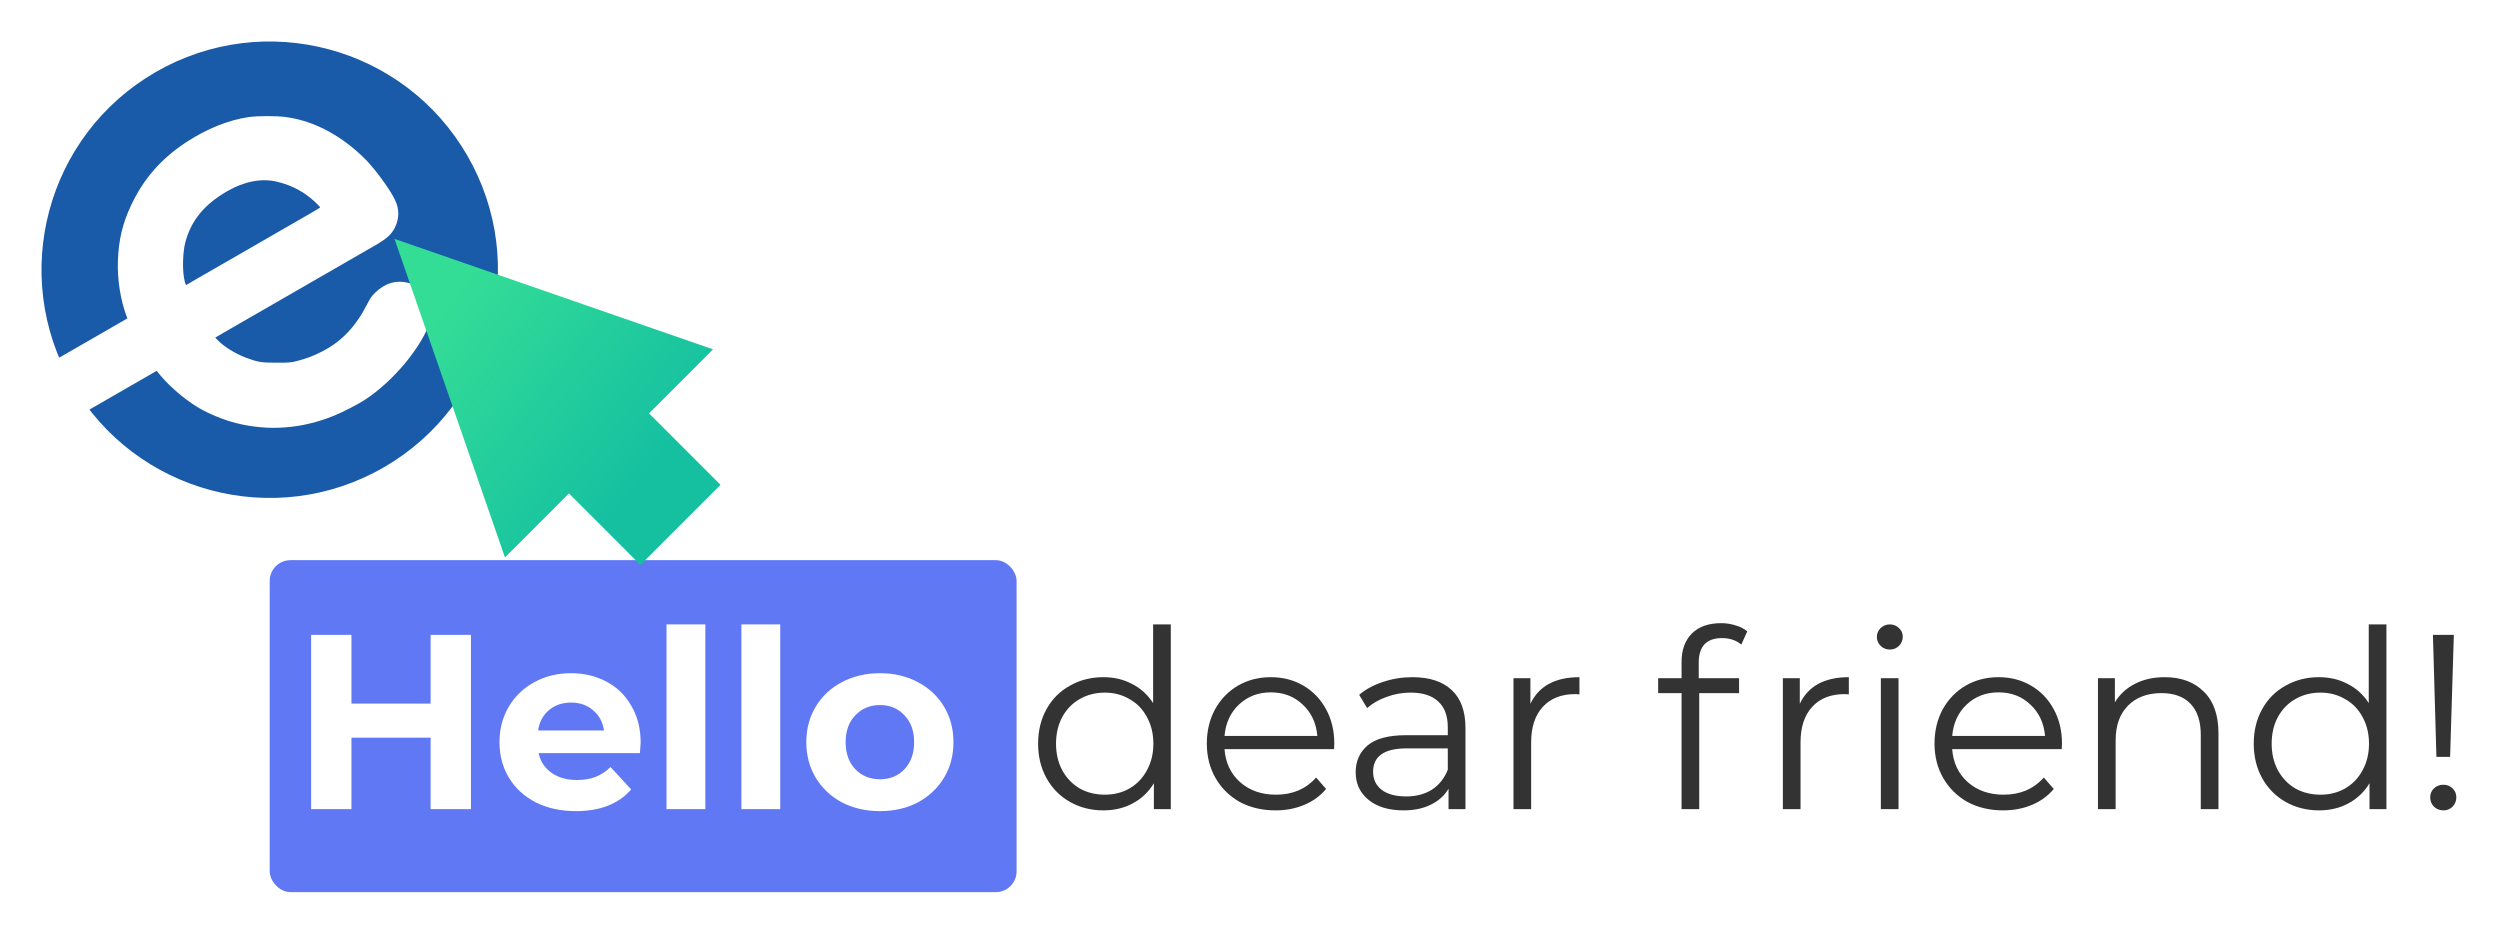 <svg width="241" height="90" viewBox="0 0 241 90" fill="none" xmlns="http://www.w3.org/2000/svg">
<g filter="url(#filter0_d)">
<rect x="26" y="50" width="72" height="32" rx="2" fill="#6078F4"/>
<path d="M45.4 57.2V74H41.512V67.112H33.88V74H29.992V57.2H33.88V63.824H41.512V57.2H45.4ZM61.759 67.592C61.759 67.64 61.735 67.976 61.687 68.6H51.919C52.095 69.4 52.511 70.032 53.167 70.496C53.823 70.96 54.639 71.192 55.615 71.192C56.287 71.192 56.879 71.096 57.391 70.904C57.919 70.696 58.407 70.376 58.855 69.944L60.847 72.104C59.631 73.496 57.855 74.192 55.519 74.192C54.063 74.192 52.775 73.912 51.655 73.352C50.535 72.776 49.671 71.984 49.063 70.976C48.455 69.968 48.151 68.824 48.151 67.544C48.151 66.28 48.447 65.144 49.039 64.136C49.647 63.112 50.471 62.32 51.511 61.76C52.567 61.184 53.743 60.896 55.039 60.896C56.303 60.896 57.447 61.168 58.471 61.712C59.495 62.256 60.295 63.04 60.871 64.064C61.463 65.072 61.759 66.248 61.759 67.592ZM55.063 63.728C54.215 63.728 53.503 63.968 52.927 64.448C52.351 64.928 51.999 65.584 51.871 66.416H58.231C58.103 65.6 57.751 64.952 57.175 64.472C56.599 63.976 55.895 63.728 55.063 63.728ZM64.251 56.192H67.995V74H64.251V56.192ZM71.47 56.192H75.214V74H71.47V56.192ZM84.833 74.192C83.473 74.192 82.249 73.912 81.161 73.352C80.089 72.776 79.249 71.984 78.641 70.976C78.033 69.968 77.729 68.824 77.729 67.544C77.729 66.264 78.033 65.12 78.641 64.112C79.249 63.104 80.089 62.32 81.161 61.76C82.249 61.184 83.473 60.896 84.833 60.896C86.193 60.896 87.409 61.184 88.481 61.76C89.553 62.32 90.393 63.104 91.001 64.112C91.609 65.12 91.913 66.264 91.913 67.544C91.913 68.824 91.609 69.968 91.001 70.976C90.393 71.984 89.553 72.776 88.481 73.352C87.409 73.912 86.193 74.192 84.833 74.192ZM84.833 71.12C85.793 71.12 86.577 70.8 87.185 70.16C87.809 69.504 88.121 68.632 88.121 67.544C88.121 66.456 87.809 65.592 87.185 64.952C86.577 64.296 85.793 63.968 84.833 63.968C83.873 63.968 83.081 64.296 82.457 64.952C81.833 65.592 81.521 66.456 81.521 67.544C81.521 68.632 81.833 69.504 82.457 70.16C83.081 70.8 83.873 71.12 84.833 71.12Z" fill="white"/>
<path d="M112.865 56.192V74H111.233V71.504C110.721 72.352 110.041 73 109.193 73.448C108.361 73.896 107.417 74.12 106.361 74.12C105.177 74.12 104.105 73.848 103.145 73.304C102.185 72.76 101.433 72 100.889 71.024C100.345 70.048 100.073 68.936 100.073 67.688C100.073 66.44 100.345 65.328 100.889 64.352C101.433 63.376 102.185 62.624 103.145 62.096C104.105 61.552 105.177 61.28 106.361 61.28C107.385 61.28 108.305 61.496 109.121 61.928C109.953 62.344 110.633 62.96 111.161 63.776V56.192H112.865ZM106.505 72.608C107.385 72.608 108.177 72.408 108.881 72.008C109.601 71.592 110.161 71.008 110.561 70.256C110.977 69.504 111.185 68.648 111.185 67.688C111.185 66.728 110.977 65.872 110.561 65.12C110.161 64.368 109.601 63.792 108.881 63.392C108.177 62.976 107.385 62.768 106.505 62.768C105.609 62.768 104.801 62.976 104.081 63.392C103.377 63.792 102.817 64.368 102.401 65.12C102.001 65.872 101.801 66.728 101.801 67.688C101.801 68.648 102.001 69.504 102.401 70.256C102.817 71.008 103.377 71.592 104.081 72.008C104.801 72.408 105.609 72.608 106.505 72.608ZM128.602 68.216H118.042C118.138 69.528 118.642 70.592 119.554 71.408C120.466 72.208 121.618 72.608 123.01 72.608C123.794 72.608 124.514 72.472 125.17 72.2C125.826 71.912 126.394 71.496 126.874 70.952L127.834 72.056C127.274 72.728 126.57 73.24 125.722 73.592C124.89 73.944 123.97 74.12 122.962 74.12C121.666 74.12 120.514 73.848 119.506 73.304C118.514 72.744 117.738 71.976 117.178 71C116.618 70.024 116.338 68.92 116.338 67.688C116.338 66.456 116.602 65.352 117.13 64.376C117.674 63.4 118.41 62.64 119.338 62.096C120.282 61.552 121.338 61.28 122.506 61.28C123.674 61.28 124.722 61.552 125.65 62.096C126.578 62.64 127.306 63.4 127.834 64.376C128.362 65.336 128.626 66.44 128.626 67.688L128.602 68.216ZM122.506 62.744C121.29 62.744 120.266 63.136 119.434 63.92C118.618 64.688 118.154 65.696 118.042 66.944H126.994C126.882 65.696 126.41 64.688 125.578 63.92C124.762 63.136 123.738 62.744 122.506 62.744ZM136.159 61.28C137.807 61.28 139.071 61.696 139.951 62.528C140.831 63.344 141.271 64.56 141.271 66.176V74H139.639V72.032C139.255 72.688 138.687 73.2 137.935 73.568C137.199 73.936 136.319 74.12 135.295 74.12C133.887 74.12 132.767 73.784 131.935 73.112C131.103 72.44 130.687 71.552 130.687 70.448C130.687 69.376 131.071 68.512 131.839 67.856C132.623 67.2 133.863 66.872 135.559 66.872H139.567V66.104C139.567 65.016 139.263 64.192 138.655 63.632C138.047 63.056 137.159 62.768 135.991 62.768C135.191 62.768 134.423 62.904 133.687 63.176C132.951 63.432 132.319 63.792 131.791 64.256L131.023 62.984C131.663 62.44 132.431 62.024 133.327 61.736C134.223 61.432 135.167 61.28 136.159 61.28ZM135.559 72.776C136.519 72.776 137.343 72.56 138.031 72.128C138.719 71.68 139.231 71.04 139.567 70.208V68.144H135.607C133.447 68.144 132.367 68.896 132.367 70.4C132.367 71.136 132.647 71.72 133.207 72.152C133.767 72.568 134.551 72.776 135.559 72.776ZM147.531 63.848C147.931 63 148.523 62.36 149.307 61.928C150.107 61.496 151.091 61.28 152.259 61.28V62.936L151.851 62.912C150.523 62.912 149.483 63.32 148.731 64.136C147.979 64.952 147.603 66.096 147.603 67.568V74H145.899V61.376H147.531V63.848ZM165.99 57.512C165.254 57.512 164.694 57.712 164.31 58.112C163.942 58.512 163.758 59.104 163.758 59.888V61.376H167.646V62.816H163.806V74H162.102V62.816H159.846V61.376H162.102V59.816C162.102 58.664 162.43 57.752 163.086 57.08C163.758 56.408 164.702 56.072 165.918 56.072C166.398 56.072 166.862 56.144 167.31 56.288C167.758 56.416 168.134 56.608 168.438 56.864L167.862 58.136C167.366 57.72 166.742 57.512 165.99 57.512ZM173.5 63.848C173.9 63 174.492 62.36 175.276 61.928C176.076 61.496 177.06 61.28 178.228 61.28V62.936L177.82 62.912C176.492 62.912 175.452 63.32 174.7 64.136C173.948 64.952 173.572 66.096 173.572 67.568V74H171.868V61.376H173.5V63.848ZM181.314 61.376H183.018V74H181.314V61.376ZM182.178 58.616C181.826 58.616 181.53 58.496 181.29 58.256C181.05 58.016 180.93 57.728 180.93 57.392C180.93 57.072 181.05 56.792 181.29 56.552C181.53 56.312 181.826 56.192 182.178 56.192C182.53 56.192 182.826 56.312 183.066 56.552C183.306 56.776 183.426 57.048 183.426 57.368C183.426 57.72 183.306 58.016 183.066 58.256C182.826 58.496 182.53 58.616 182.178 58.616ZM198.751 68.216H188.191C188.287 69.528 188.791 70.592 189.703 71.408C190.615 72.208 191.767 72.608 193.159 72.608C193.943 72.608 194.663 72.472 195.319 72.2C195.975 71.912 196.543 71.496 197.023 70.952L197.983 72.056C197.423 72.728 196.719 73.24 195.871 73.592C195.039 73.944 194.119 74.12 193.111 74.12C191.815 74.12 190.663 73.848 189.655 73.304C188.663 72.744 187.887 71.976 187.327 71C186.767 70.024 186.487 68.92 186.487 67.688C186.487 66.456 186.751 65.352 187.279 64.376C187.823 63.4 188.559 62.64 189.487 62.096C190.431 61.552 191.487 61.28 192.655 61.28C193.823 61.28 194.871 61.552 195.799 62.096C196.727 62.64 197.455 63.4 197.983 64.376C198.511 65.336 198.775 66.44 198.775 67.688L198.751 68.216ZM192.655 62.744C191.439 62.744 190.415 63.136 189.583 63.92C188.767 64.688 188.303 65.696 188.191 66.944H197.143C197.031 65.696 196.559 64.688 195.727 63.92C194.911 63.136 193.887 62.744 192.655 62.744ZM208.675 61.28C210.259 61.28 211.515 61.744 212.443 62.672C213.387 63.584 213.859 64.92 213.859 66.68V74H212.155V66.848C212.155 65.536 211.827 64.536 211.171 63.848C210.515 63.16 209.579 62.816 208.363 62.816C207.003 62.816 205.923 63.224 205.123 64.04C204.339 64.84 203.947 65.952 203.947 67.376V74H202.243V61.376H203.875V63.704C204.339 62.936 204.979 62.344 205.795 61.928C206.627 61.496 207.587 61.28 208.675 61.28ZM230.052 56.192V74H228.42V71.504C227.908 72.352 227.228 73 226.38 73.448C225.548 73.896 224.604 74.12 223.548 74.12C222.364 74.12 221.292 73.848 220.332 73.304C219.372 72.76 218.62 72 218.076 71.024C217.532 70.048 217.26 68.936 217.26 67.688C217.26 66.44 217.532 65.328 218.076 64.352C218.62 63.376 219.372 62.624 220.332 62.096C221.292 61.552 222.364 61.28 223.548 61.28C224.572 61.28 225.492 61.496 226.308 61.928C227.14 62.344 227.82 62.96 228.348 63.776V56.192H230.052ZM223.692 72.608C224.572 72.608 225.364 72.408 226.068 72.008C226.788 71.592 227.348 71.008 227.748 70.256C228.164 69.504 228.372 68.648 228.372 67.688C228.372 66.728 228.164 65.872 227.748 65.12C227.348 64.368 226.788 63.792 226.068 63.392C225.364 62.976 224.572 62.768 223.692 62.768C222.796 62.768 221.988 62.976 221.268 63.392C220.564 63.792 220.004 64.368 219.588 65.12C219.188 65.872 218.988 66.728 218.988 67.688C218.988 68.648 219.188 69.504 219.588 70.256C220.004 71.008 220.564 71.592 221.268 72.008C221.988 72.408 222.796 72.608 223.692 72.608ZM234.534 57.2H236.55L236.19 68.96H234.87L234.534 57.2ZM235.542 74.12C235.19 74.12 234.886 74 234.63 73.76C234.39 73.504 234.27 73.208 234.27 72.872C234.27 72.52 234.39 72.232 234.63 72.008C234.87 71.768 235.174 71.648 235.542 71.648C235.894 71.648 236.19 71.768 236.43 72.008C236.67 72.232 236.79 72.52 236.79 72.872C236.79 73.208 236.67 73.504 236.43 73.76C236.19 74 235.894 74.12 235.542 74.12Z" fill="#333333"/>
</g>
<g filter="url(#filter1_d)">
<path d="M37 41.052C47.522 34.977 51.126 21.524 45.052 11.002C38.977 0.481 25.524 -3.124 15.002 2.951C4.481 9.025 0.876 22.479 6.951 33C13.025 43.522 26.479 47.126 37 41.052Z" fill="#195AA9"/>
<path fill-rule="evenodd" clip-rule="evenodd" d="M8.461 35.575C7.941 34.885 7.456 34.156 7.011 33.391C6.468 32.458 6.003 31.503 5.613 30.531C6.212 30.186 7.086 29.684 8.306 28.984C8.628 28.8 9.271 28.429 9.735 28.16C10.2 27.892 11.062 27.394 11.652 27.055L12.284 26.691C12.259 26.633 12.235 26.575 12.212 26.518C11.617 24.938 11.303 22.958 11.364 21.166C11.434 19.11 11.818 17.509 12.672 15.716C13.873 13.193 15.553 11.283 17.966 9.7C19.934 8.408 22.09 7.546 24.01 7.282C24.869 7.164 26.641 7.163 27.53 7.28C29.882 7.591 32.174 8.677 34.286 10.482C34.654 10.797 35.142 11.257 35.37 11.504C36.409 12.631 37.608 14.298 38.074 15.262C38.504 16.15 38.504 17.049 38.076 17.922C37.747 18.593 37.288 19.007 36.125 19.678C35.589 19.987 34.566 20.577 33.851 20.988C30.508 22.913 29.927 23.248 28.589 24.021C26.301 25.343 22.912 27.295 22.418 27.576C22.168 27.719 21.69 27.995 21.357 28.19L20.75 28.546L20.999 28.803C21.598 29.419 22.689 30.097 23.688 30.472C24.857 30.913 25.171 30.964 26.673 30.964C27.916 30.964 28.05 30.952 28.687 30.786C29.529 30.567 30.167 30.324 31.001 29.906C32.897 28.954 34.286 27.503 35.404 25.308C35.712 24.704 35.849 24.512 36.226 24.157C37.141 23.294 38.17 22.987 39.272 23.246C41.107 23.678 42.067 25.231 41.52 26.879C40.668 29.441 37.952 32.724 35.183 34.538C34.514 34.976 33.077 35.715 32.195 36.075C29.113 37.33 25.917 37.576 22.811 36.798C21.566 36.487 20.142 35.904 19.098 35.281C17.652 34.417 16.044 32.994 15.113 31.756L15.106 31.747L15.062 31.773C12.774 33.095 9.385 35.047 8.891 35.328C8.781 35.391 8.627 35.479 8.461 35.575ZM29.433 14.71C28.596 14.146 27.731 13.768 26.706 13.519C25.228 13.16 23.549 13.481 21.894 14.437C19.693 15.709 18.427 17.253 17.867 19.35C17.634 20.219 17.573 21.818 17.736 22.756C17.85 23.407 17.909 23.533 18.047 23.424C18.119 23.366 19.116 22.789 21.834 21.232C22.155 21.048 22.798 20.677 23.263 20.408C23.727 20.139 24.589 19.642 25.179 19.303C25.768 18.964 26.748 18.399 27.355 18.049C27.962 17.698 28.986 17.108 29.629 16.738C30.272 16.368 30.822 16.042 30.85 16.014C30.922 15.943 29.989 15.084 29.433 14.71Z" fill="white"/>
</g>
<g filter="url(#filter2_d)">
<path fill-rule="evenodd" clip-rule="evenodd" d="M68.734 29.677L38.028 19.028L48.678 49.734L54.846 43.565L61.738 50.458L69.458 42.738L62.566 35.846L68.734 29.677Z" fill="url(#paint0_linear)"/>
</g>
<defs>
<filter id="filter0_d" x="22" y="50" width="218.79" height="40" filterUnits="userSpaceOnUse" color-interpolation-filters="sRGB">
<feFlood flood-opacity="0" result="BackgroundImageFix"/>
<feColorMatrix in="SourceAlpha" type="matrix" values="0 0 0 0 0 0 0 0 0 0 0 0 0 0 0 0 0 0 127 0"/>
<feOffset dy="4"/>
<feGaussianBlur stdDeviation="2"/>
<feColorMatrix type="matrix" values="0 0 0 0 0 0 0 0 0 0 0 0 0 0 0 0 0 0 0.25 0"/>
<feBlend mode="normal" in2="BackgroundImageFix" result="effect1_dropShadow"/>
<feBlend mode="normal" in="SourceGraphic" in2="effect1_dropShadow" result="shape"/>
</filter>
<filter id="filter1_d" x="0" y="0" width="52.003" height="52.003" filterUnits="userSpaceOnUse" color-interpolation-filters="sRGB">
<feFlood flood-opacity="0" result="BackgroundImageFix"/>
<feColorMatrix in="SourceAlpha" type="matrix" values="0 0 0 0 0 0 0 0 0 0 0 0 0 0 0 0 0 0 127 0"/>
<feOffset dy="4"/>
<feGaussianBlur stdDeviation="2"/>
<feColorMatrix type="matrix" values="0 0 0 0 0 0 0 0 0 0 0 0 0 0 0 0 0 0 0.25 0"/>
<feBlend mode="normal" in2="BackgroundImageFix" result="effect1_dropShadow"/>
<feBlend mode="normal" in="SourceGraphic" in2="effect1_dropShadow" result="shape"/>
</filter>
<filter id="filter2_d" x="24" y="9" width="55.626" height="55.626" filterUnits="userSpaceOnUse" color-interpolation-filters="sRGB">
<feFlood flood-opacity="0" result="BackgroundImageFix"/>
<feColorMatrix in="SourceAlpha" type="matrix" values="0 0 0 0 0 0 0 0 0 0 0 0 0 0 0 0 0 0 127 0"/>
<feOffset dy="4"/>
<feGaussianBlur stdDeviation="2"/>
<feColorMatrix type="matrix" values="0 0 0 0 0 0 0 0 0 0 0 0 0 0 0 0 0 0 0.25 0"/>
<feBlend mode="normal" in2="BackgroundImageFix" result="effect1_dropShadow"/>
<feBlend mode="normal" in="SourceGraphic" in2="effect1_dropShadow" result="shape"/>
</filter>
<linearGradient id="paint0_linear" x1="39.821" y1="29.266" x2="59.798" y2="45.003" gradientUnits="userSpaceOnUse">
<stop stop-color="#34DD96"/>
<stop offset="1" stop-color="#15C0A1"/>
</linearGradient>
</defs>
</svg>
